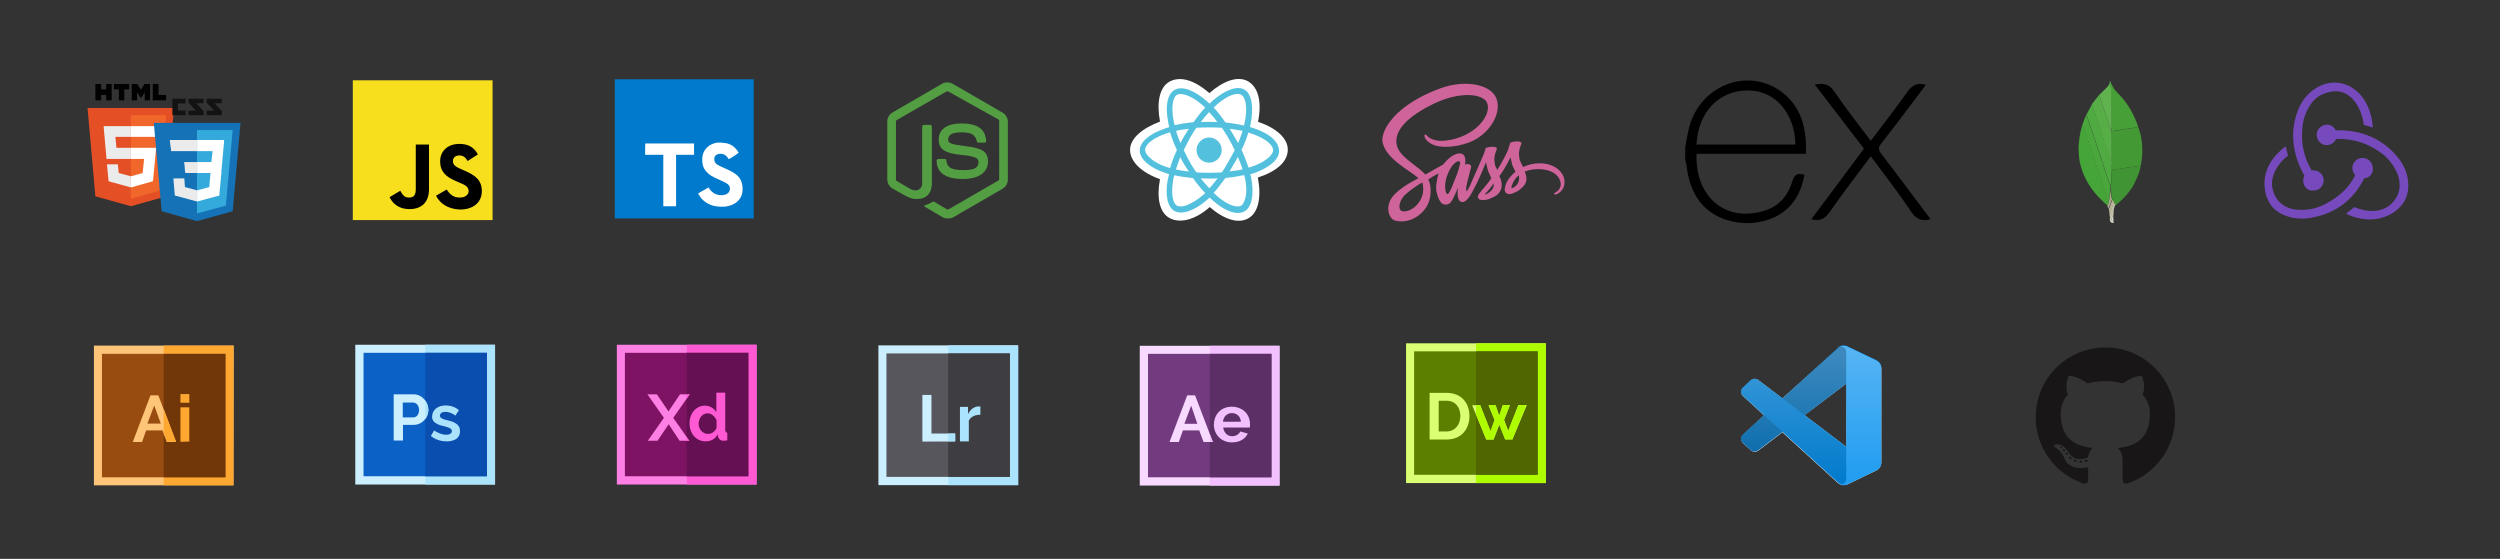 <?xml version="1.0" encoding="utf-8"?>
<!-- Generator: Adobe Illustrator 25.0.0, SVG Export Plug-In . SVG Version: 6.00 Build 0)  -->
<svg version="1.1" id="Layer_1" xmlns="http://www.w3.org/2000/svg" xmlns:xlink="http://www.w3.org/1999/xlink" x="0px" y="0px"
	 viewBox="0 0 1211 270.7" style="enable-background:new 0 0 1211 270.7;" xml:space="preserve">
<rect x="0" y="0" width="1211" height="270.7" fill="#333333" stroke="none"/>
<style type="text/css">
	.st0{fill:#F7DF1E;}
	.st1{fill:#539E43;}
	.st2{fill:#FFFFFF;}
	.st3{fill:#53C1DE;}
	.st4{fill:#CF649A;}
	.st5{fill:#E44F26;}
	.st6{fill:#F1662A;}
	.st7{fill:#EBEBEB;}
	.st8{fill:#010101;}
	.st9{fill:#131313;}
	.st10{fill:#1572B6;}
	.st11{fill:#33A9DC;}
	.st12{fill-rule:evenodd;clip-rule:evenodd;fill:#439934;}
	.st13{fill-rule:evenodd;clip-rule:evenodd;fill:#45A538;}
	.st14{fill-rule:evenodd;clip-rule:evenodd;fill:#46A037;}
	.st15{fill-rule:evenodd;clip-rule:evenodd;fill:#409433;}
	.st16{fill-rule:evenodd;clip-rule:evenodd;fill:#4FAA41;}
	.st17{fill-rule:evenodd;clip-rule:evenodd;fill:#4AA73C;}
	.st18{fill-rule:evenodd;clip-rule:evenodd;fill:#57AE47;}
	.st19{fill-rule:evenodd;clip-rule:evenodd;fill:#60B24F;}
	.st20{fill-rule:evenodd;clip-rule:evenodd;fill:#A9AA88;}
	.st21{fill-rule:evenodd;clip-rule:evenodd;fill:#B6B598;}
	.st22{fill-rule:evenodd;clip-rule:evenodd;fill:#C2C1A7;}
	.st23{fill-rule:evenodd;clip-rule:evenodd;fill:#CECDB7;}
	.st24{fill-rule:evenodd;clip-rule:evenodd;fill:#DBDAC7;}
	.st25{fill-rule:evenodd;clip-rule:evenodd;fill:#EBE9DC;}
	.st26{fill:#007ACC;}
	.st27{fill:none;}
	.st28{fill:#764ABC;}
	.st29{fill:#F8D9FF;}
	.st30{fill:#F3C0FF;}
	.st31{fill:#723B7F;}
	.st32{fill:#5C3066;}
	.st33{fill:#FEC478;}
	.st34{fill:#FEA832;}
	.st35{fill:#994C0F;}
	.st36{fill:#713708;}
	.st37{fill:#DAFF73;}
	.st38{fill:#AFFC00;}
	.st39{fill:#5D7F00;}
	.st40{fill:#506600;}
	.st41{fill:#CCEFFF;}
	.st42{fill:#ACE3FC;}
	.st43{fill:#57565C;}
	.st44{fill:#3E3D42;}
	.st45{fill:#0C61C6;}
	.st46{fill:#0A4EAF;}
	.st47{fill:#FF80E4;}
	.st48{fill:#FF5AD4;}
	.st49{fill:#7F1363;}
	.st50{fill:#661054;}
	.st51{fill-rule:evenodd;clip-rule:evenodd;fill:#181616;}
	.st52{fill:#181616;}
	.st53{fill-rule:evenodd;clip-rule:evenodd;fill:#FFFFFF;}
	.st54{fill:#0065A9;}
	.st55{fill:#1F9CF0;}
	.st56{opacity:0.25;}
	.st57{fill-rule:evenodd;clip-rule:evenodd;fill:url(#SVGID_1_);}
</style>
<g>
	<g>
		<polygon class="st0" points="170.9,38.9 238.6,38.9 238.6,106.6 170.9,106.6 		"/>
		<path d="M188.7,95.5l5.2-3.1c1,1.8,1.9,3.3,4.1,3.3c2.1,0,3.4-0.8,3.4-4V70h6.4v21.7c0,6.6-3.9,9.6-9.5,9.6
			C193.2,101.3,190.2,98.6,188.7,95.5 M211.2,94.8l5.2-3c1.4,2.2,3.1,3.9,6.3,3.9c2.6,0,4.3-1.3,4.3-3.1c0-2.2-1.7-3-4.6-4.2
			l-1.6-0.7c-4.6-2-7.6-4.4-7.6-9.6c0-4.8,3.6-8.4,9.3-8.4c4,0,7,1.4,9,5.1l-5,3.2c-1.1-2-2.3-2.7-4.1-2.7c-1.9,0-3,1.2-3,2.7
			c0,1.9,1.2,2.7,3.9,3.9l1.6,0.7c5.4,2.3,8.5,4.7,8.5,10c0,5.7-4.5,8.9-10.5,8.9C216.9,101.3,213.1,98.5,211.2,94.8"/>
	</g>
</g>
<g>
	<g>
		<path class="st1" d="M458.9,105.8c-0.9,0-1.8-0.2-2.5-0.7l-8-4.7c-1.2-0.7-0.7-0.9-0.2-1c1.7-0.6,2-0.7,3.6-1.7
			c0.2-0.1,0.4,0,0.7,0l6.2,3.7c0.2,0.1,0.6,0.1,0.8,0l24.2-14c0.2-0.1,0.3-0.3,0.3-0.7V58.6c0-0.3-0.1-0.6-0.3-0.7l-24.4-13.6
			c-0.2-0.1-0.6-0.1-0.8,0l-24.2,13.9c-0.2,0.1-0.3,0.4-0.3,0.7v28c0,0.2,0.1,0.6,0.3,0.7l6.6,3.9c3.5,1.9,5.8-0.3,5.8-2.4V61.3
			c0-0.3,0.3-0.8,0.8-0.8h3.1c0.3,0,0.8,0.3,0.8,0.8v27.5c0,4.7-2.6,7.6-7.2,7.6c-1.4,0-2.4,0-5.5-1.5l-6.4-3.6
			c-1.5-0.9-2.5-2.6-2.5-4.4v-28c0-1.9,1-3.5,2.5-4.4l24-13.9c1.5-0.9,3.5-0.9,5.2,0l24.2,14c1.5,0.9,2.5,2.6,2.5,4.4v28
			c0,1.9-1,3.5-2.5,4.4l-24.2,14C460.8,105.7,459.9,105.8,458.9,105.8z M466.5,86.7c-10.7,0-12.8-4.8-12.8-8.9
			c0-0.3,0.3-0.8,0.8-0.8h3.2c0.3,0,0.7,0.2,0.7,0.7c0.4,3.2,1.9,4.7,8.3,4.7c5.2,0,7.3-1.1,7.3-3.9c0-1.5-0.7-2.8-8.6-3.5
			c-6.6-0.7-10.7-2.1-10.7-7.4c0-5,4.1-7.8,11-7.8c7.7,0,11.6,2.6,12,8.5c0,0.2,0,0.3-0.2,0.6c-0.1,0.1-0.3,0.2-0.4,0.2h-3.2
			c-0.3,0-0.7-0.2-0.7-0.6c-0.8-3.3-2.6-4.4-7.6-4.4c-5.5,0-6.3,2-6.3,3.4c0,1.8,0.8,2.3,8.3,3.3c7.5,0.9,11,2.2,11,7.5
			C478.5,83.5,474.1,86.7,466.5,86.7z"/>
	</g>
</g>
<g>
	<g>
		<path class="st2" d="M547.4,72.6c0,5.7,5.6,11,14.5,14.2c-1.7,8.9-0.3,16.1,4.6,18.8c5.1,2.8,12.5,0.9,19.5-5.3
			c6.9,6,13.8,8.2,18.6,5.5c5.1-2.8,6.5-10.5,4.7-19.8c9.2-3,14.5-7.7,14.5-13.5c0-5.6-5.6-10.5-14.4-13.5
			c1.9-9.6,0.2-16.6-4.8-19.6c-5-2.8-11.9-0.3-18.8,5.7c-7.3-6.4-14.2-8.4-19.4-5.5c-4.8,2.8-6.2,10.1-4.5,19.3
			C553.4,62.1,547.4,67,547.4,72.6z"/>
		<path class="st3" d="M607.6,62.2c-0.7-0.2-1.5-0.5-2.1-0.7c0.1-0.5,0.2-1,0.3-1.5c1.6-8,0.6-14.5-3-16.6c-3.5-2-9.2,0.1-15.2,5.2
			c-0.6,0.5-1.1,1-1.7,1.6c-0.3-0.3-0.7-0.7-1.1-1c-6.2-5.5-12.3-7.8-15.9-5.6c-3.5,2-4.6,8.1-3,15.7c0.1,0.8,0.3,1.5,0.5,2.3
			c-0.9,0.2-1.7,0.5-2.5,0.8c-7.2,2.5-11.8,6.4-11.8,10.5c0,4.3,5,8.4,12.4,10.9c0.6,0.2,1.2,0.3,1.8,0.6c-0.2,0.8-0.3,1.6-0.6,2.4
			c-1.4,7.4-0.3,13.4,3.2,15.4c3.6,2,9.7-0.1,15.7-5.3c0.5-0.5,0.9-0.8,1.4-1.2c0.6,0.6,1.2,1.1,1.8,1.7c5.7,5,11.5,7,15,5
			c3.6-2,4.8-8.4,3.3-16.2c-0.1-0.6-0.2-1.1-0.5-1.8c0.5-0.1,0.8-0.2,1.2-0.3c7.8-2.6,12.8-6.8,12.8-10.9
			C619.5,68.5,614.9,64.7,607.6,62.2L607.6,62.2z"/>
		<path class="st2" d="M605.9,80.9c-0.3,0.1-0.8,0.2-1.1,0.3c-0.9-2.7-2-5.6-3.4-8.6c1.4-2.8,2.5-5.7,3.3-8.4c0.7,0.2,1.4,0.5,2,0.7
			c6.3,2.1,10,5.4,10,7.8C616.7,75.2,612.6,78.7,605.9,80.9L605.9,80.9z M603.1,86.4c0.7,3.4,0.8,6.5,0.3,8.9
			c-0.5,2.1-1.2,3.6-2.1,4.3c-2.1,1.2-6.8-0.3-11.7-4.6c-0.6-0.5-1.1-1-1.7-1.6c1.9-2,3.7-4.6,5.7-7.2c3.3-0.3,6.4-0.8,9.1-1.4
			C602.8,85.4,603,85.9,603.1,86.4L603.1,86.4z M574.9,99.4c-2,0.7-3.7,0.8-4.8,0.2c-2.1-1.2-2.9-6-1.8-12.4
			c0.1-0.8,0.3-1.5,0.5-2.3c2.7,0.6,5.9,1,9.1,1.4c1.8,2.6,3.9,5.1,5.9,7.2c-0.5,0.5-0.8,0.8-1.2,1.1
			C579.9,96.9,577.3,98.4,574.9,99.4L574.9,99.4z M565.1,80.9c-3.3-1.1-6.1-2.6-7.9-4.3c-1.7-1.4-2.5-2.8-2.5-4
			c0-2.5,3.6-5.6,9.8-7.8c0.8-0.2,1.6-0.5,2.3-0.7c0.8,2.7,1.9,5.6,3.3,8.6c-1.4,2.9-2.5,6-3.3,8.7
			C566.3,81.2,565.7,81.1,565.1,80.9z M568.5,58.6c-1.2-6.5-0.5-11.5,1.7-12.7c2.3-1.2,7.3,0.6,12.6,5.3c0.3,0.3,0.7,0.6,1,0.9
			c-1.9,2-3.9,4.6-5.7,7.1c-3.2,0.3-6.3,0.8-9,1.4C568.7,59.9,568.6,59.2,568.5,58.6L568.5,58.6z M597.7,65.8
			c-0.7-1.1-1.4-2.3-2-3.4c2.1,0.2,4.3,0.7,6.2,1c-0.6,1.8-1.2,3.7-2.1,5.9C599,68.1,598.3,66.9,597.7,65.8L597.7,65.8z M585.7,54.3
			c1.4,1.5,2.6,3,4,4.8c-2.6-0.1-5.4-0.1-8,0C583,57.3,584.4,55.6,585.7,54.3L585.7,54.3z M573.7,65.8c-0.7,1.1-1.2,2.3-1.9,3.5
			c-0.8-1.9-1.6-4-2.1-5.9c1.9-0.5,4-0.8,6.2-1C575.1,63.5,574.5,64.7,573.7,65.8z M575.9,83.1c-2.1-0.2-4.4-0.6-6.3-1
			c0.6-1.9,1.4-3.9,2.1-6c0.6,1.1,1.2,2.4,1.9,3.5C574.5,80.9,575.1,82,575.9,83.1z M585.8,91.2c-1.4-1.4-2.7-3-4.2-4.8
			c1.2,0,2.6,0.1,4,0.1s2.7,0,4.2-0.1C588.4,88.2,587.1,89.9,585.8,91.2z M599.6,76c0.9,2,1.7,4.2,2.3,6c-1.9,0.5-4.2,0.8-6.3,1
			c0.7-1.1,1.4-2.3,2-3.4C598.3,78.5,599,77.3,599.6,76L599.6,76z M595.1,78.2c-1,1.8-2,3.5-3.2,5.3c-2,0.1-4.2,0.2-6.2,0.2
			c-2,0-4.2-0.1-6.2-0.2c-1.1-1.7-2.3-3.4-3.3-5.3c-1-1.8-1.9-3.6-2.8-5.5c0.9-1.8,1.8-3.6,2.8-5.5l0,0c1-1.8,2.1-3.5,3.3-5.3
			c2-0.1,4.2-0.2,6.2-0.2c2,0,4.2,0.1,6.2,0.2c1.1,1.7,2.3,3.4,3.3,5.3c1,1.8,2,3.5,2.9,5.5C597.2,74.6,596.1,76.4,595.1,78.2
			L595.1,78.2z M601.2,45.9c2.3,1.2,3.2,6.6,1.7,13.5c-0.1,0.5-0.2,0.9-0.3,1.4c-2.8-0.7-5.9-1.1-9-1.5c-1.8-2.6-3.7-5.1-5.7-7.2
			c0.5-0.5,1-0.9,1.6-1.5C594.3,46.4,599,44.6,601.2,45.9L601.2,45.9z"/>
		<path class="st3" d="M585.7,66.6c3.3,0,6.1,2.7,6.1,6.1c0,3.3-2.7,6.1-6.1,6.1s-6.1-2.7-6.1-6.1C579.6,69.4,582.3,66.6,585.7,66.6
			"/>
	</g>
</g>
<g>
	<path class="st4" d="M745.8,79.1c-3.2,0-5.8,0.8-8,1.8c-0.8-1.7-1.7-3-1.8-4.2c-0.1-1.2-0.4-2-0.1-3.5c0.1-1.4,1.1-3.5,1.1-3.8
		c0-0.1-0.1-0.9-2-0.9c-1.8,0-3.3,0.4-3.5,0.8c-0.1,0.5-0.5,1.6-0.8,2.6c-0.3,1.6-3.5,7.4-5.4,10.4c-0.7-1.2-1.2-2.2-1.2-3
		c-0.1-1.2-0.4-2-0.1-3.5c0.1-1.4,1.1-3.5,1.1-3.8c0-0.1-0.1-0.9-2-0.9c-1.8,0-3.3,0.4-3.5,0.8c-0.1,0.5-0.4,1.6-0.8,2.6
		c-0.4,1.1-4.7,10.8-5.8,13.3c-0.5,1.3-1.1,2.4-1.4,3c-0.4,0.7,0,0,0,0.1c-0.3,0.5-0.5,0.9-0.5,0.9l0,0c-0.3,0.4-0.5,0.8-0.7,0.8
		s-0.3-1.2,0-2.8c0.7-3.3,2.2-8.5,2.2-8.8c0-0.1,0.3-1.1-1.1-1.4c-1.3-0.5-1.7,0.3-1.8,0.3c-0.1,0-0.1,0.3-0.1,0.3s1.4-5.9-2.6-5.9
		c-2.6,0-6,2.8-7.9,5.4c-1.1,0.7-3.4,1.8-5.9,3.3c-0.9,0.5-2,1.1-2.9,1.6l-0.1-0.3c-5-5.3-14.2-9.1-13.8-16.2
		c0.1-2.6,1.1-9.5,17.6-17.6c13.5-6.7,24.5-4.9,26.3-0.8c2.6,5.9-5.8,16.8-20,18.4c-5.4,0.7-8.2-1.4-8.9-2.2s-0.8-0.8-1.2-0.7
		c-0.4,0.3-0.1,0.9,0,1.4c0.4,1.1,2.1,3,5.1,3.9c2.6,0.8,8.9,1.3,16.6-1.6c8.5-3.3,15.2-12.5,13.3-20.2s-15-10.4-27.2-6
		c-7.4,2.6-15.2,6.7-20.9,12c-6.7,6.3-7.9,11.8-7.4,14.1c1.6,8.2,12.9,13.5,17.4,17.5c-0.3,0.1-0.4,0.3-0.7,0.4
		c-2.2,1.1-10.8,5.7-13,10.4c-2.4,5.4,0.4,9.2,2.2,9.7c5.8,1.6,11.7-1.3,15-6c3.2-4.7,2.8-10.9,1.3-13.8v-0.1l1.7-1.1
		c1.2-0.7,2.2-1.3,3.3-1.8c-0.5,1.4-0.9,3.3-1.2,5.9c-0.3,3,1.1,7,2.6,8.5c0.8,0.7,1.6,0.7,2.1,0.7c2,0,2.8-1.6,3.7-3.4
		c1.2-2.4,2.2-5,2.2-5s-1.3,7.2,2.2,7.2c1.3,0,2.6-1.7,3.2-2.5l0,0c0,0,0,0,0.1-0.1c0.1-0.3,0.3-0.4,0.3-0.4l0,0
		c0.5-0.9,1.7-3,3.4-6.4c2.2-4.5,4.3-9.9,4.3-9.9s0.3,1.3,0.8,3.5c0.4,1.3,1.2,2.8,1.8,4.2c-0.5,0.8-0.8,1.2-0.8,1.2l0,0
		c-0.4,0.5-0.9,1.2-1.3,1.7c-1.7,2.1-3.9,4.5-4.2,5.3c-0.4,0.8-0.3,1.4,0.4,2c0.5,0.4,1.3,0.4,2.2,0.4c1.6-0.1,2.8-0.5,3.3-0.8
		c0.9-0.3,1.8-0.8,2.8-1.4c1.7-1.3,2.8-3.2,2.6-5.5c0-1.3-0.5-2.6-1.1-3.9c0.1-0.3,0.3-0.4,0.5-0.7c2.8-3.9,4.9-8.4,4.9-8.4
		s0.3,1.3,0.8,3.5c0.4,1.2,1.1,2.4,1.6,3.5c-2.6,2.1-4.2,4.5-4.7,6.2c-1.1,2.9-0.3,4.3,1.3,4.6c0.7,0.1,1.7-0.1,2.4-0.5
		c0.9-0.3,2-0.8,3-1.6c1.7-1.3,3.4-3,3.3-5.5c0-1.1-0.4-2.2-0.8-3.3c2.2-0.9,5-1.4,8.5-1.1c7.8,0.9,9.2,5.8,8.9,7.8s-2,3.2-2.5,3.4
		c-0.5,0.4-0.7,0.4-0.7,0.7c0.1,0.4,0.3,0.4,0.8,0.3c0.7-0.1,4.1-1.7,4.2-5.4C758.4,84.3,753.8,79.1,745.8,79.1z M686.4,99.2
		c-2.5,2.8-6.2,3.8-7.6,2.9c-1.7-0.9-1.1-5.1,2.1-8c2-1.8,4.3-3.4,6-4.5c0.4-0.3,0.9-0.5,1.6-0.9c0.1-0.1,0.1-0.1,0.1-0.1
		c0.1-0.1,0.3-0.1,0.4-0.3C690.1,92.6,689,96.3,686.4,99.2z M704.9,86.6c-0.9,2.1-2.8,7.8-3.9,7.4c-0.9-0.3-1.6-4.5-0.1-8.7
		c0.7-2.1,2.1-4.6,3-5.5c1.4-1.6,2.9-2.1,3.3-1.4C707.7,79.1,705.6,85.1,704.9,86.6z M720.3,93.9c-0.4,0.1-0.8,0.4-0.9,0.3
		c-0.1-0.1,0.1-0.4,0.1-0.4s2-2.1,2.6-3c0.4-0.5,0.9-1.2,1.4-2v0.3C723.9,91.6,721.5,93.2,720.3,93.9z M732.3,91.2
		c-0.3-0.3-0.3-0.8,0.7-2.9c0.4-0.8,1.2-2.1,2.6-3.4c0.1,0.5,0.3,1.1,0.3,1.4C735.8,89.5,733.6,90.7,732.3,91.2z"/>
</g>
<g>
	<g>
		<g>
			<polygon class="st5" points="46.2,95.1 42.4,52.3 84.3,52.3 80.5,95.1 63.4,99.9 			"/>
			<polygon class="st6" points="63.4,96.3 77.2,92.4 80.5,55.8 63.4,55.8 			"/>
			<polygon class="st7" points="63.4,71.6 56.4,71.6 55.9,66.3 63.4,66.3 63.4,61.1 63.4,61.1 50.2,61.1 50.3,62.5 51.6,77 63.4,77 
							"/>
			<polygon class="st7" points="63.4,85.4 63.4,85.4 57.5,83.8 57.1,79.6 54.3,79.6 51.8,79.6 52.6,87.8 63.4,90.8 63.4,90.8 			"/>
			<polygon class="st8" points="46.2,40.7 49,40.7 49,43.3 51.4,43.3 51.4,40.7 54.1,40.7 54.1,48.6 51.4,48.6 51.4,46 49,46 
				49,48.6 46.2,48.6 			"/>
			<polygon class="st8" points="57.6,43.3 55.2,43.3 55.2,40.7 62.6,40.7 62.6,43.3 60.2,43.3 60.2,48.6 57.6,48.6 			"/>
			<polygon class="st8" points="63.8,40.7 66.5,40.7 68.3,43.5 70,40.7 72.7,40.7 72.7,48.6 70.1,48.6 70.1,44.7 68.3,47.5 
				68.2,47.5 66.4,44.7 66.4,48.6 63.8,48.6 			"/>
			<polygon class="st8" points="74,40.7 76.8,40.7 76.8,46 80.5,46 80.5,48.6 74,48.6 			"/>
			<polygon class="st2" points="63.4,71.6 63.4,77 69.8,77 69.1,83.8 63.4,85.4 63.4,90.8 74,87.8 74.2,86.9 75.5,73.1 75.6,71.6 
				74.2,71.6 			"/>
			<polygon class="st2" points="63.4,61.1 63.4,64.3 63.4,66.3 63.4,66.3 76,66.3 76,66.3 76,66.3 76.1,65.1 76.3,62.5 76.4,61.1 
							"/>
		</g>
		<g transform="translate(26.008 5.817)">
			<path class="st9" d="M81.4,44.2h-3.5l3.6,3.9V50h-7.4v-2.2h3.6l-3.6-3.9v-1.9h7.3V44.2z M72.6,44.2h-3.5l3.6,3.9V50h-7.4v-2.2
				h3.6l-3.6-3.9v-1.9h7.3V44.2z M63.9,44.3h-3.7v3.4h3.7V50h-6.4v-8h6.4V44.3z"/>
			<polygon class="st10" points="52.3,96.5 48.5,53.7 90.5,53.7 86.7,96.5 69.4,101.3 			"/>
			<polygon class="st11" points="69.4,97.6 83.4,93.8 86.7,57.2 69.4,57.2 			"/>
			<g transform="translate(6.274 16.198)">
				<polygon class="st2" points="63.2,56.5 70.1,56.5 70.7,51.2 63.2,51.2 63.2,45.8 63.2,45.8 76.3,45.8 76.2,47.2 74.9,61.8 
					63.2,61.8 				"/>
				<polygon class="st7" points="63.2,70.2 63.2,70.2 57.3,68.6 57,64.4 54.2,64.4 51.7,64.4 52.4,72.7 63.2,75.6 63.2,75.6 				"/>
				<polygon class="st2" points="69.7,61.5 69.1,68.6 63.2,70.2 63.2,75.6 74,72.7 74,71.8 75,61.5 				"/>
				<polygon class="st7" points="63.2,45.8 63.2,49.1 63.2,51.1 63.2,51.2 50.6,51.2 50.6,51.2 50.6,51.2 50.5,50 50.1,47.2 
					50,45.8 				"/>
				<polygon class="st7" points="63.2,56.5 63.2,59.8 63.2,61.8 63.2,61.8 57.5,61.8 57.5,61.8 57.5,61.8 57.3,60.6 57.1,57.9 
					56.9,56.5 				"/>
			</g>
		</g>
	</g>
</g>
<g>
	<path class="st12" d="M1035.8,61.6c0.9,2.6,1.6,5.3,1.8,8.1c0.3,3.5,0.1,6.9-0.6,10.3c0,0.1-0.1,0.2-0.1,0.3c-0.2,0-0.4,0-0.7,0
		c-1.9,0.3-3.8,0.6-5.7,0.9c-2,0.3-3.9,0.6-5.9,0.9c-0.7,0.1-1.6,0-1.8,0.9h-0.1l0.1-5.7c0-4.6-0.1-9.1-0.1-13.7l0.9-0.1
		c1.5-0.2,2.9-0.5,4.4-0.7c1.8-0.3,3.6-0.5,5.3-0.8C1034.3,61.8,1035.1,61.7,1035.8,61.6z"/>
	<path class="st13" d="M1021,99.6c-0.9-0.8-2-1.6-2.8-2.5c-4.9-4.6-8.5-10.2-10.3-16.7c-0.5-1.8-0.8-3.7-0.9-5.6
		c-0.1-1.4-0.2-2.6-0.1-4c0.2-3.5,0.7-6.9,1.8-10.3l0.1-0.1c0.1,0.1,0.2,0.2,0.3,0.4c0.9,2.9,2,5.9,2.9,8.8c3,9.2,6.2,18.5,9.2,27.7
		c0.1,0.2,0.2,0.3,0.3,0.5C1021.5,97.9,1021,99.6,1021,99.6z"/>
	<path class="st14" d="M1035.8,61.6c-0.7,0.1-1.6,0.2-2.3,0.3c-1.8,0.3-3.6,0.5-5.3,0.8c-1.5,0.2-2.9,0.5-4.4,0.7l-0.9,0.1V63
		c0-0.5-0.1-0.9-0.1-1.5c0-3.1-0.1-6.2-0.1-9.3c0-1.9-0.1-3.9-0.1-5.8c0-1.2,0-2.4-0.1-3.6c0-0.6-0.1-1.3-0.2-1.9c0-0.4,0-0.7,0-1.2
		c0.4,0.9,0.9,1.8,1.4,2.7c0.7,1.4,2,2.4,3,3.6C1031,50.5,1033.9,55.8,1035.8,61.6z"/>
	<path class="st15" d="M1022.8,83h0.1c0.3-0.9,1.2-0.8,1.8-0.9c2-0.3,3.9-0.6,5.9-0.9c1.9-0.3,3.8-0.6,5.7-0.9c0.2,0,0.4,0,0.7,0
		c-0.3,1.3-0.6,2.5-1,3.8c-0.5,1.4-1.2,2.7-1.8,4.1c-0.9,2-2.2,3.9-3.6,5.6c-1,1.3-2.3,2.5-3.5,3.7c-0.6,0.6-1.5,1.2-2.2,1.8
		l-0.2-0.1l-0.7-0.6l-0.7-1.6c-0.5-1.8-0.7-3.7-0.8-5.6v-0.3l0.1-1.4c0-0.4,0.1-0.9,0.1-1.4C1022.7,86.4,1022.8,84.7,1022.8,83
		L1022.8,83z"/>
	<path class="st16" d="M1022.8,83c-0.1,1.7-0.1,3.4-0.2,5c0,0.4-0.1,0.9-0.1,1.4l-0.4,0.2c-0.9-2.8-1.9-5.7-2.8-8.4
		c-1.6-4.6-3-9.3-4.6-13.9c-1.3-3.8-2.5-7.4-3.8-11.2c-0.1-0.2-0.2-0.3-0.3-0.4l2.7-5.1c0.1,0.2,0.2,0.3,0.3,0.5
		c1.3,3.8,2.5,7.5,3.8,11.3c1.7,4.9,3.3,9.9,4.9,14.8c0.1,0.2,0.2,0.4,0.3,0.6l0.4-0.4C1022.9,79.3,1022.9,81.1,1022.8,83z"/>
	<path class="st17" d="M1010.5,55.7c0.1,0.1,0.3,0.3,0.3,0.4c1.3,3.8,2.5,7.4,3.8,11.2c1.6,4.6,3,9.3,4.6,13.9
		c0.9,2.8,1.9,5.6,2.8,8.4l0.4-0.2l-0.1,1.4l-0.1,0.3c-0.1,1.5-0.3,3-0.4,4.5c-0.1,0.7-0.3,1.5-0.4,2.2c-0.1-0.2-0.3-0.3-0.3-0.5
		c-3-9.2-6.2-18.5-9.2-27.7c-0.9-2.9-2-5.9-2.9-8.8c0-0.1-0.2-0.3-0.3-0.4C1009.3,58.9,1009.8,57.2,1010.5,55.7z"/>
	<path class="st18" d="M1022.9,77.4l-0.4,0.4c-0.1-0.2-0.2-0.4-0.3-0.6c-1.7-4.9-3.3-9.9-4.9-14.8c-1.3-3.8-2.5-7.5-3.8-11.3
		c-0.1-0.2-0.2-0.3-0.3-0.5l3.5-4.5c0.1,0.1,0.2,0.3,0.3,0.4c0.9,2.8,1.9,5.6,2.8,8.4c0.8,2.6,1.8,5.2,2.6,7.8
		c0.1,0.2,0.3,0.3,0.4,0.4v0.6C1022.9,68.2,1022.9,72.7,1022.9,77.4z"/>
	<path class="st19" d="M1022.8,63.1c-0.1-0.1-0.3-0.3-0.4-0.4c-0.8-2.6-1.8-5.2-2.6-7.8c-0.9-2.8-1.9-5.6-2.8-8.4
		c-0.1-0.2-0.2-0.3-0.3-0.4c1.2-1,2.2-2.2,3.4-3.3c1-0.9,1.9-1.9,1.9-3.4c0-0.1,0-0.1,0.1-0.3l0.3,0.7c0,0.4,0,0.7,0,1.2
		c0,0.6,0.1,1.3,0.2,1.9c0.1,1.2,0.1,2.4,0.1,3.6c0,1.9,0.1,3.9,0.1,5.8c0,3.1,0.1,6.2,0.1,9.3C1022.8,62.1,1022.8,62.6,1022.8,63.1
		z"/>
	<path class="st20" d="M1021.5,97.9c0.1-0.7,0.3-1.5,0.4-2.2c0.2-1.5,0.3-3,0.4-4.5l0,0l0,0c0,1.9,0.3,3.8,0.8,5.6
		c-0.1,0.1-0.2,0.2-0.3,0.4c-0.4,1.2-0.8,2.3-1.3,3.5c-0.1,0.2-0.2,0.3-0.3,0.4l-0.4-1.5C1021,99.6,1021.5,97.9,1021.5,97.9z"/>
	<path class="st21" d="M1021.5,101.1c0.1-0.1,0.3-0.3,0.3-0.4c0.4-1.2,0.8-2.3,1.3-3.5c0.1-0.1,0.2-0.3,0.3-0.4l0.7,1.6
		c-0.1,0.2-0.3,0.4-0.4,0.6l-1.4,4c-0.1,0.2-0.2,0.3-0.4,0.4C1021.8,103.4,1021.5,101.1,1021.5,101.1z"/>
	<path class="st22" d="M1021.8,103.4c0.1-0.1,0.3-0.2,0.4-0.4l1.4-4c0.1-0.2,0.3-0.4,0.4-0.6l0.7,0.6c-0.3,0.3-0.5,0.7-0.4,1.2
		l-0.2,0.7c-0.1,0.1-0.2,0.2-0.3,0.3c-0.5,1.4-0.9,2.7-1.4,4.1c-0.1,0.2-0.2,0.3-0.3,0.4C1022,104.9,1021.9,104.1,1021.8,103.4
		L1021.8,103.4z"/>
	<path class="st23" d="M1022,105.7c0.1-0.1,0.3-0.3,0.3-0.4c0.5-1.4,0.9-2.7,1.4-4.1c0-0.1,0.2-0.2,0.3-0.3l-0.3,3.1
		c-0.1,0.1-0.2,0.2-0.2,0.3c-0.3,0.9-0.6,1.8-0.9,2.7c-0.1,0.2-0.2,0.3-0.3,0.5c-0.1-0.1-0.2-0.2-0.2-0.3
		C1022,106.6,1022,106.2,1022,105.7z"/>
	<path class="st24" d="M1022.3,107.5c0.1-0.2,0.2-0.3,0.3-0.5c0.3-0.9,0.6-1.8,0.9-2.7c0-0.1,0.1-0.2,0.2-0.3v2.1l-0.7,1.8
		L1022.3,107.5z"/>
	<path class="st25" d="M1023,107.8l0.7-1.8l0.1,2.1L1023,107.8z"/>
	<path class="st23" d="M1024.2,100.1c-0.1-0.5,0.1-0.8,0.4-1.2l0.2,0.1L1024.2,100.1z"/>
	<path class="st16" d="M1022.4,91.2L1022.4,91.2L1022.4,91.2v-0.3C1022.5,90.9,1022.4,91.2,1022.4,91.2z"/>
</g>
<g>
	<g id="original_1_">
		<rect x="309.2" y="63" class="st2" width="53.7" height="39.7"/>
		<path id="original-2_1_" class="st26" d="M297.8,72.1v33.7h67.3V38.4h-67.3V72.1z M352,69.4c1.6,0.4,3.1,1.2,4.2,2.4
			c0.6,0.6,1.2,1.4,1.6,2.2c0,0.1-2.9,2.1-4.7,3.1c-0.1,0-0.3-0.2-0.6-0.7c-0.7-1.1-1.9-1.9-3.2-1.9c-2-0.1-3.4,0.9-3.3,2.7
			c0,0.4,0.1,0.9,0.3,1.3c0.4,0.9,1.3,1.5,3.9,2.6c4.8,2.1,6.9,3.4,8.2,5.4c1.4,2.2,1.7,5.6,0.8,8.2c-1.1,2.8-3.7,4.7-7.4,5.3
			c-1.7,0.2-3.4,0.2-5.1-0.1c-2.6-0.4-5-1.7-6.8-3.6c-0.6-0.7-1.8-2.5-1.7-2.6c0.2-0.1,0.4-0.3,0.6-0.4l2.5-1.4l1.9-1.1l0.4,0.6
			c0.7,1,1.5,1.8,2.6,2.4c2.2,1.1,5.1,1,6.5-0.3c1-1,1.2-2.6,0.4-3.7c-0.5-0.7-1.6-1.4-4.6-2.7c-3.5-1.5-5-2.4-6.3-3.9
			c-0.9-1-1.5-2.1-1.8-3.4c-0.3-1.4-0.3-2.9-0.1-4.3c0.7-3.4,3.2-5.7,6.9-6.4C348.6,69,350.3,69.1,352,69.4L352,69.4z M336.2,72.2
			V75h-8.7v24.9h-6.2V75h-8.8v-2.7c0-0.9,0-1.9,0.1-2.8c0,0,5.4,0,11.8,0h11.8L336.2,72.2z"/>
	</g>
</g>
<g>
	<g id="original_2_">
		<path d="M935.2,106.2c-4.3,1.1-7,0-9.4-3.6c-5.4-8.1-11.3-15.8-17.1-23.6c-0.7-1-1.5-2-2.5-3.3c-6.8,9.2-13.6,17.9-19.9,27
			c-2.3,3.2-4.7,4.7-8.9,3.5L902.9,72l-23.8-31c4.1-0.8,6.9-0.4,9.4,3.3c5.5,8.1,11.6,15.8,17.7,23.9c6.1-8.1,12.1-15.8,17.8-23.8
			c2.3-3.2,4.7-4.5,8.9-3.3c-3.1,4.1-6.2,8.2-9.2,12.2c-4.1,5.4-8.2,10.9-12.5,16.3c-1.5,1.9-1.3,3.1,0.1,4.9
			C919.3,84.9,927.1,95.5,935.2,106.2z"/>
		<path d="M816.3,71.4c0.7-3.4,1.1-6.9,2.1-10.3c5.7-20.3,29-28.8,45.1-16.2c9.4,7.4,11.7,17.8,11.3,29.6h-53
			c-0.8,21.1,14.4,33.8,33.7,27.3c6.8-2.3,10.8-7.6,12.8-14.2c1-3.3,2.7-3.9,5.8-2.9c-1.6,8.3-5.2,15.3-12.8,19.6
			c-11.4,6.5-27.6,4.4-36.2-4.6c-5-5.3-7.2-11.9-8.1-19.1c-0.1-1.1-0.4-2.3-0.7-3.4C816.3,75.3,816.3,73.3,816.3,71.4z M821.8,70
			h47.9c-0.3-15.2-9.8-26.1-22.8-26.2C832.7,43.7,822.5,54.3,821.8,70z"/>
	</g>
</g>
<g>
	<path class="st27" d="M1096.9,38.4h69.7v69.7h-69.7V38.4z"/>
	<path class="st28" d="M1145.2,86.4c-4.9,10-13.5,16.8-24.8,18.9c-1.7,0.4-3.5,0.6-5.4,0.6c-6.5,0-12.6-2.7-15.4-7.2
		c-3.9-6-5.2-18.5,7.6-27.8c0.3,1.4,0.8,3.4,1.1,4.5c-2.6,1.9-4.6,4.3-6.1,7.1c-2.4,4.7-2.2,9.4,0.7,13.8c2,2.9,5,4.7,9.1,5.2
		c4.9,0.6,10.1-0.3,14.4-2.7c6.9-3.6,11.5-8,14.5-13.9c-0.8-0.9-1.3-2.1-1.4-3.3c-0.1-2.8,2.1-5,4.7-5.1h0.2c2.8,0,4.9,2.2,5,4.9
		C1149.7,84,1147.8,86.2,1145.2,86.4L1145.2,86.4z M1160.8,75.4c6.7,7.5,6.8,16.4,4.2,21.5c-2.4,4.7-8.7,9.4-17.2,9.4
		c-4-0.1-7.8-1-11.4-2.8c1.2-0.9,3-2.3,4-3.2c2.8,1.2,5.7,1.9,8.7,1.9c5.5,0,9.7-2.6,12.1-7.3c1.5-3.1,1.6-6.7,0.2-10.5
		c-1.9-4.7-5.1-8.6-9.4-11.3c-5.6-3.8-12.1-5.8-18.9-5.8h-1.5c-0.7,1.7-2.5,2.9-4.3,3h-0.2c-2.8,0-4.9-2.3-4.9-5
		c0-2.7,2.2-4.7,4.7-4.9h0.2c1.9,0,3.5,1,4.3,2.7h1.4C1144.2,63.1,1154,67.4,1160.8,75.4z M1115.7,87.8c-0.1-0.9,0.1-1.9,0.6-2.6
		c-4.9-8.6-7.6-19.5-3.5-30.9c2.9-8.5,10.3-14.3,18.2-14.3c8.5,0,17.4,7.4,18.4,21.8c-1.3-0.4-3.3-1.1-4.4-1.3
		c-0.3-4.7-4.2-16.4-13.7-16.3c-3.4,0.1-8.3,1.6-10.9,4.9c-3.2,3.9-5,8.7-5.2,13.8c-0.6,6.9,1,13.8,4.6,19.7
		c0.2-0.1,0.4-0.1,0.6-0.1h0.2c2.8,0,5,2.2,5,4.8c0,2.8-2.2,5-4.8,5h-0.2C1118,92.6,1115.8,90.5,1115.7,87.8L1115.7,87.8z"/>
</g>
<g>
	<g>
		<path class="st29" d="M619.8,235.2h-67.7v-67.7h67.7V235.2z"/>
		<path class="st30" d="M619.8,235.2H586v-67.7h33.8V235.2z"/>
		<path class="st31" d="M615.9,231.2h-59.8v-59.8h59.8V231.2z"/>
		<path class="st32" d="M615.9,231.2H586v-59.8h29.9V231.2z"/>
		<path class="st29" d="M575.1,191.5h3.8l8.6,22.6H583l-2.1-5.6H573l-2,5.6h-4.5L575.1,191.5z M580,205.3l-3-8.8l-3.3,8.8H580z"/>
		<g>
			<path class="st30" d="M596.8,214.3c-5.3,0-8.8-3.9-8.8-8.6c0-4.2,2.8-8.7,8.8-8.7c4.2,0,8.7,2.8,8.7,8.6c0,0.2,0,1.2-0.1,1.5
				h-12.9c0.1,0.7,0.8,4.2,4.4,4.2c2.4,0,3.6-1.6,3.9-2.3l3.6,1C603.9,211.3,601.8,214.3,596.8,214.3z M601.1,204.3
				c-0.2-2.7-2.1-4.2-4.4-4.2c-2.3,0-4.1,1.7-4.3,4.2H601.1z"/>
			<polygon class="st30" points="586,210.2 586,214.1 587.5,214.1 			"/>
		</g>
	</g>
</g>
<g>
	<g>
		<path class="st33" d="M113.1,235.1H45.5v-67.7h67.7L113.1,235.1L113.1,235.1z"/>
		<path class="st34" d="M113.1,235.1H79.3v-67.7h33.8C113.1,167.4,113.1,235.1,113.1,235.1z"/>
		<path class="st35" d="M109.2,231.2H49.4v-59.8h59.8V231.2z"/>
		<path class="st36" d="M109.2,231.2H79.3v-59.8h29.9C109.2,171.4,109.2,231.2,109.2,231.2z"/>
		<path class="st33" d="M72.9,191.5h3.8l8.6,22.6h-4.5l-2.1-5.6h-7.9l-2,5.6h-4.5L72.9,191.5z M77.9,205.2l-3.2-8.8l-3.3,8.8H77.9z"
			/>
		<g>
			<path class="st34" d="M87.4,195.1v-4.2h4.3v4.2H87.4z M87.4,214v-16.7h4.3v16.6L87.4,214L87.4,214z"/>
			<polygon class="st34" points="79.3,198.1 79.3,209.9 80.8,214 85.3,214 			"/>
		</g>
	</g>
</g>
<g>
	<g>
		<path class="st37" d="M748.8,234h-67.7v-67.7h67.7V234z"/>
		<path class="st38" d="M748.8,234H715v-67.7h33.8V234z"/>
		<path class="st39" d="M744.8,230H685v-59.8h59.8V230z"/>
		<path class="st40" d="M744.8,230H715v-59.8h29.9V230H744.8z"/>
		<g>
			<path class="st37" d="M735.5,196.2h4.1l-7,16.6h-3.5l-2.8-7.2l-2.8,7.3H720l-6.9-16.6h3.9l5,12.6l2-5.4l-2.9-7.2h3.4l1.7,5.1
				l1.8-5.1h3.4l-2.8,7.1l2,5.4L735.5,196.2z"/>
			<path class="st37" d="M692.5,212.9v-22.6h8.2c6.7,0,11.1,4.4,11.1,11.3c0,5.5-3.3,11.3-11.1,11.3H692.5z M707.4,201.5
				c0-4.5-2.7-7.4-6.7-7.4h-3.8V209h3.8C704.7,209,707.4,205.8,707.4,201.5z"/>
		</g>
		<polygon class="st38" points="735.5,196.2 730.5,208.8 728.5,203.4 731.4,196.2 727.9,196.2 726.2,201.4 724.4,196.2 721,196.2 
			724,203.4 722,208.8 717,196.2 715,196.2 715,200.9 719.9,212.9 723.4,212.9 726.2,205.6 729.1,212.9 732.6,212.9 739.4,196.2 		
			"/>
	</g>
</g>
<g>
	<g>
		<path class="st41" d="M493.2,235h-67.7v-67.7h67.7V235z"/>
		<path class="st42" d="M493.2,235h-33.8v-67.7h33.8V235z"/>
		<path class="st43" d="M489.2,231h-59.8v-59.8h59.8V231z"/>
		<path class="st44" d="M489.2,231h-29.9v-59.8h29.9V231z"/>
		<path class="st41" d="M446.8,213.9v-22.6h4.4V210h11.5v3.8C462.7,213.9,446.8,213.9,446.8,213.9z"/>
		<g>
			<path class="st42" d="M474.9,200.9c-3.7,0-5.2,1.9-5.6,2.9v10H465v-16.7h3.9v3.5c0.3-0.6,2.1-4.2,6-3.7V200.9L474.9,200.9z"/>
			<rect x="459.3" y="210" class="st42" width="3.4" height="3.8"/>
		</g>
	</g>
</g>
<g>
	<g>
		<path class="st41" d="M239.8,234.7h-67.7V167h67.7V234.7z"/>
		<path class="st42" d="M239.8,234.7H206V167h33.8V234.7z"/>
		<path class="st45" d="M235.9,230.7h-59.8v-59.8h59.8V230.7z"/>
		<path class="st46" d="M235.9,230.7H206v-59.8h29.9V230.7z"/>
		<path class="st41" d="M190.7,213.6V191h9.6c4.4,0,7.2,4.1,7.2,7.4c0,4.1-3.2,7.4-7,7.4h-5.3v7.6h-4.5V213.6z M195.1,202.2h5.1
			c1.6,0,2.8-1.5,2.8-3.6c0-1.9-1.1-3.6-3-3.6h-4.9C195.1,195,195.1,202.2,195.1,202.2z"/>
		<g>
			<path class="st42" d="M216.3,213.8c-3.8,0-6.5-1.7-7.6-2.6l1.6-2.7c1,0.7,3.4,2.1,5.9,2.1c1.6,0,2.7-0.7,2.7-1.8
				c0-1.5-2.4-1.9-3.6-2.3c-1.1-0.3-6-1-6-4.6c0-3.5,3-5.5,6.5-5.5c3.6,0,5.6,1.5,6.5,2.3l-1.7,2.6c-0.9-0.7-2.7-1.8-4.9-1.8
				c-1.6,0-2.6,0.7-2.6,1.9c0,1.5,2.7,1.9,3.3,2.1c1.1,0.3,6.4,1.1,6.4,5C223.1,213.2,218.5,213.8,216.3,213.8z"/>
			<path class="st42" d="M206,194v9.1c0.9-1.2,1.5-2.9,1.5-4.6C207.4,197,207,195.3,206,194z"/>
		</g>
	</g>
</g>
<g>
	<path class="st47" d="M366.5,234.7h-67.7V167h67.7V234.7z"/>
	<path class="st48" d="M366.5,234.7h-33.8V167h33.8V234.7z"/>
	<path class="st49" d="M362.5,230.7h-59.8v-59.8h59.8V230.7z"/>
	<path class="st50" d="M362.5,230.7h-29.9v-59.8h29.9V230.7z"/>
	<path class="st47" d="M318.2,191l5.6,8.3l5.6-8.3h4.7l-8,11.4l7.8,11.1h-4.7l-5.3-8l-5.4,8h-4.7l7.8-11.1l-8-11.4H318.2z"/>
	<g>
		<path class="st48" d="M341.9,213.8c-4.9,0-7.9-4.1-7.9-8.7c0-5.2,3.5-8.6,7.4-8.6c3.4,0,5.1,2.3,5.6,3.2v-9.5h4.3v18.3
			c0,0.5,0.7,1.2,1,1.2v3.6c-0.8,0.1-1.4,0.2-1.8,0.2c-3,0-2.8-3.2-2.8-3.2C347,211.7,345.2,213.8,341.9,213.8z M343,210.2
			c2.7,0,3.8-2.4,4.1-2.8v-3.9c-0.2-0.5-1.7-3.3-4.3-3.3c-2.9,0-4.4,2.8-4.4,5.1C338.4,207.7,340.2,210.2,343,210.2z"/>
		<polygon class="st48" points="332.6,191 332.6,193.1 334.1,191 		"/>
		<polygon class="st48" points="332.6,213.6 333.9,213.6 332.6,211.8 		"/>
	</g>
</g>
<g>
	<g>
		<path class="st51" d="M1019.9,168.3c-18.7,0-33.8,15.1-33.8,33.8c0,15,9.7,27.6,23.1,32.1c1.7,0.3,2.3-0.7,2.3-1.6
			c0-0.8,0-3.5,0-6.3c-9.4,2-11.4-4-11.4-4c-1.5-3.9-3.8-5-3.8-5c-3.1-2.1,0.2-2.1,0.2-2.1c3.4,0.2,5.2,3.5,5.2,3.5
			c3,5.2,7.9,3.7,9.8,2.8c0.3-2.2,1.2-3.7,2.1-4.5c-7.5-0.9-15.4-3.8-15.4-16.7c0-3.7,1.3-6.7,3.5-9.1c-0.4-0.9-1.5-4.3,0.3-9
			c0,0,2.8-0.9,9.3,3.5c2.7-0.8,5.6-1.1,8.5-1.1s5.8,0.4,8.5,1.1c6.5-4.4,9.3-3.5,9.3-3.5c1.8,4.7,0.7,8.1,0.3,9
			c2.2,2.4,3.5,5.4,3.5,9.1c0,13-7.9,15.9-15.5,16.7c1.2,1.1,2.3,3.1,2.3,6.3c0,4.5,0,8.2,0,9.3c0,0.9,0.6,2,2.3,1.6
			c13.4-4.5,23.1-17.2,23.1-32.1C1053.7,183.5,1038.6,168.3,1019.9,168.3L1019.9,168.3z"/>
		<path class="st52" d="M998.9,216.9c-0.1,0.2-0.3,0.2-0.6,0.1c-0.2-0.1-0.4-0.3-0.3-0.5c0.1-0.2,0.3-0.2,0.6-0.1
			C998.8,216.5,998.9,216.8,998.9,216.9L998.9,216.9z M1000.2,218.5c-0.2,0.1-0.5,0.1-0.7-0.2c-0.2-0.2-0.3-0.6-0.1-0.7
			c0.2-0.1,0.5-0.1,0.7,0.2C1000.4,218,1000.4,218.3,1000.2,218.5L1000.2,218.5z M1001.6,220.4c-0.2,0.1-0.5,0-0.8-0.3
			c-0.2-0.3-0.2-0.7,0-0.8s0.5,0,0.8,0.3C1001.8,219.9,1001.8,220.3,1001.6,220.4L1001.6,220.4z M1003.4,222.3
			c-0.2,0.2-0.6,0.1-0.9-0.1c-0.3-0.3-0.4-0.7-0.2-0.9s0.6-0.1,0.9,0.1C1003.5,221.7,1003.6,222.1,1003.4,222.3L1003.4,222.3z
			 M1005.9,223.4c-0.1,0.3-0.5,0.4-0.8,0.3c-0.4-0.1-0.6-0.4-0.6-0.7c0.1-0.3,0.5-0.4,0.8-0.3C1005.7,222.8,1006,223.1,1005.9,223.4
			z M1008.7,223.6c0,0.3-0.3,0.5-0.7,0.5s-0.7-0.2-0.7-0.5s0.3-0.5,0.7-0.5S1008.7,223.3,1008.7,223.6L1008.7,223.6z M1011.3,223.1
			c0,0.3-0.2,0.6-0.6,0.6c-0.4,0.1-0.8-0.1-0.8-0.4c0-0.3,0.2-0.6,0.6-0.6C1010.9,222.7,1011.2,222.9,1011.3,223.1L1011.3,223.1z"/>
	</g>
</g>
<g>
	<path class="st53" d="M891.6,234.7c1.1,0.4,2.2,0.4,3.4-0.1l13.9-6.7c1.5-0.7,2.4-2.2,2.4-3.8v-45.6c0-1.7-1-3.1-2.4-3.8l-13.9-6.7
		c-1.5-0.7-3.1-0.5-4.3,0.4c-0.2,0.1-0.4,0.3-0.5,0.4L863.4,193l-11.7-8.9c-1.1-0.8-2.6-0.8-3.6,0.2l-3.7,3.4c-1.3,1.2-1.3,3,0,4.2
		l10.1,9.3l-10.1,9.3c-1.3,1.2-1.3,3,0,4.2l3.7,3.4c1,0.9,2.5,1,3.6,0.2l11.7-8.9l26.8,24.5C890.6,234.2,891,234.5,891.6,234.7z
		 M894.5,185.7l-20.4,15.4l20.3,15.4L894.5,185.7L894.5,185.7z"/>
	<g>
		<path class="st54" d="M909,174.5l-14-6.7c-1.7-0.8-3.5-0.5-4.9,0.8l-45.8,41.8c-1.3,1.2-1.3,3,0,4.2l3.7,3.4c1,0.9,2.5,1,3.6,0.2
			l55.2-41.8c1.9-1.4,4.5-0.1,4.5,2.2v-0.2C911.4,176.8,910.4,175.2,909,174.5z"/>
		<g>
			<path class="st26" d="M909,227.7l-14,6.7c-1.7,0.8-3.5,0.5-4.9-0.8l-45.8-41.8c-1.3-1.2-1.3-3,0-4.2l3.7-3.4c1-0.9,2.5-1,3.6-0.2
				l55.2,41.8c1.9,1.4,4.5,0.1,4.5-2.2v0.2C911.4,225.6,910.4,227.1,909,227.7z"/>
		</g>
		<g>
			<path class="st55" d="M894.9,234.6c-1.7,0.8-3.5,0.5-4.9-0.8c1.6,1.6,4.3,0.5,4.3-1.8v-61.6c0-2.2-2.6-3.3-4.3-1.8
				c1.3-1.3,3.2-1.6,4.9-0.8l14,6.7c1.5,0.7,2.4,2.2,2.4,3.8V224c0,1.7-1,3.1-2.4,3.8L894.9,234.6z"/>
		</g>
		<g class="st56">
			
				<linearGradient id="SVGID_1_" gradientUnits="userSpaceOnUse" x1="523.411" y1="449.675" x2="523.411" y2="517.268" gradientTransform="matrix(1 0 0 1 354 -282.32)">
				<stop  offset="0" style="stop-color:#FFFFFF"/>
				<stop  offset="1" style="stop-color:#FFFFFF;stop-opacity:0"/>
			</linearGradient>
			<path class="st57" d="M891.6,234.7c1.1,0.4,2.2,0.4,3.4-0.1l13.9-6.7c1.5-0.7,2.4-2.2,2.4-3.8v-45.6c0-1.7-1-3.1-2.4-3.8
				l-13.9-6.7c-1.5-0.7-3.1-0.5-4.3,0.4c-0.2,0.1-0.4,0.3-0.5,0.4L863.4,193l-11.7-8.9c-1.1-0.8-2.6-0.8-3.6,0.2l-3.7,3.4
				c-1.3,1.2-1.3,3,0,4.2l10.1,9.3l-10.1,9.3c-1.3,1.2-1.3,3,0,4.2l3.7,3.4c1,0.9,2.5,1,3.6,0.2l11.7-8.9l26.8,24.5
				C890.6,234.2,891,234.5,891.6,234.7z M894.4,185.7l-20.3,15.4l20.3,15.4V185.7z"/>
		</g>
	</g>
</g>
</svg>
